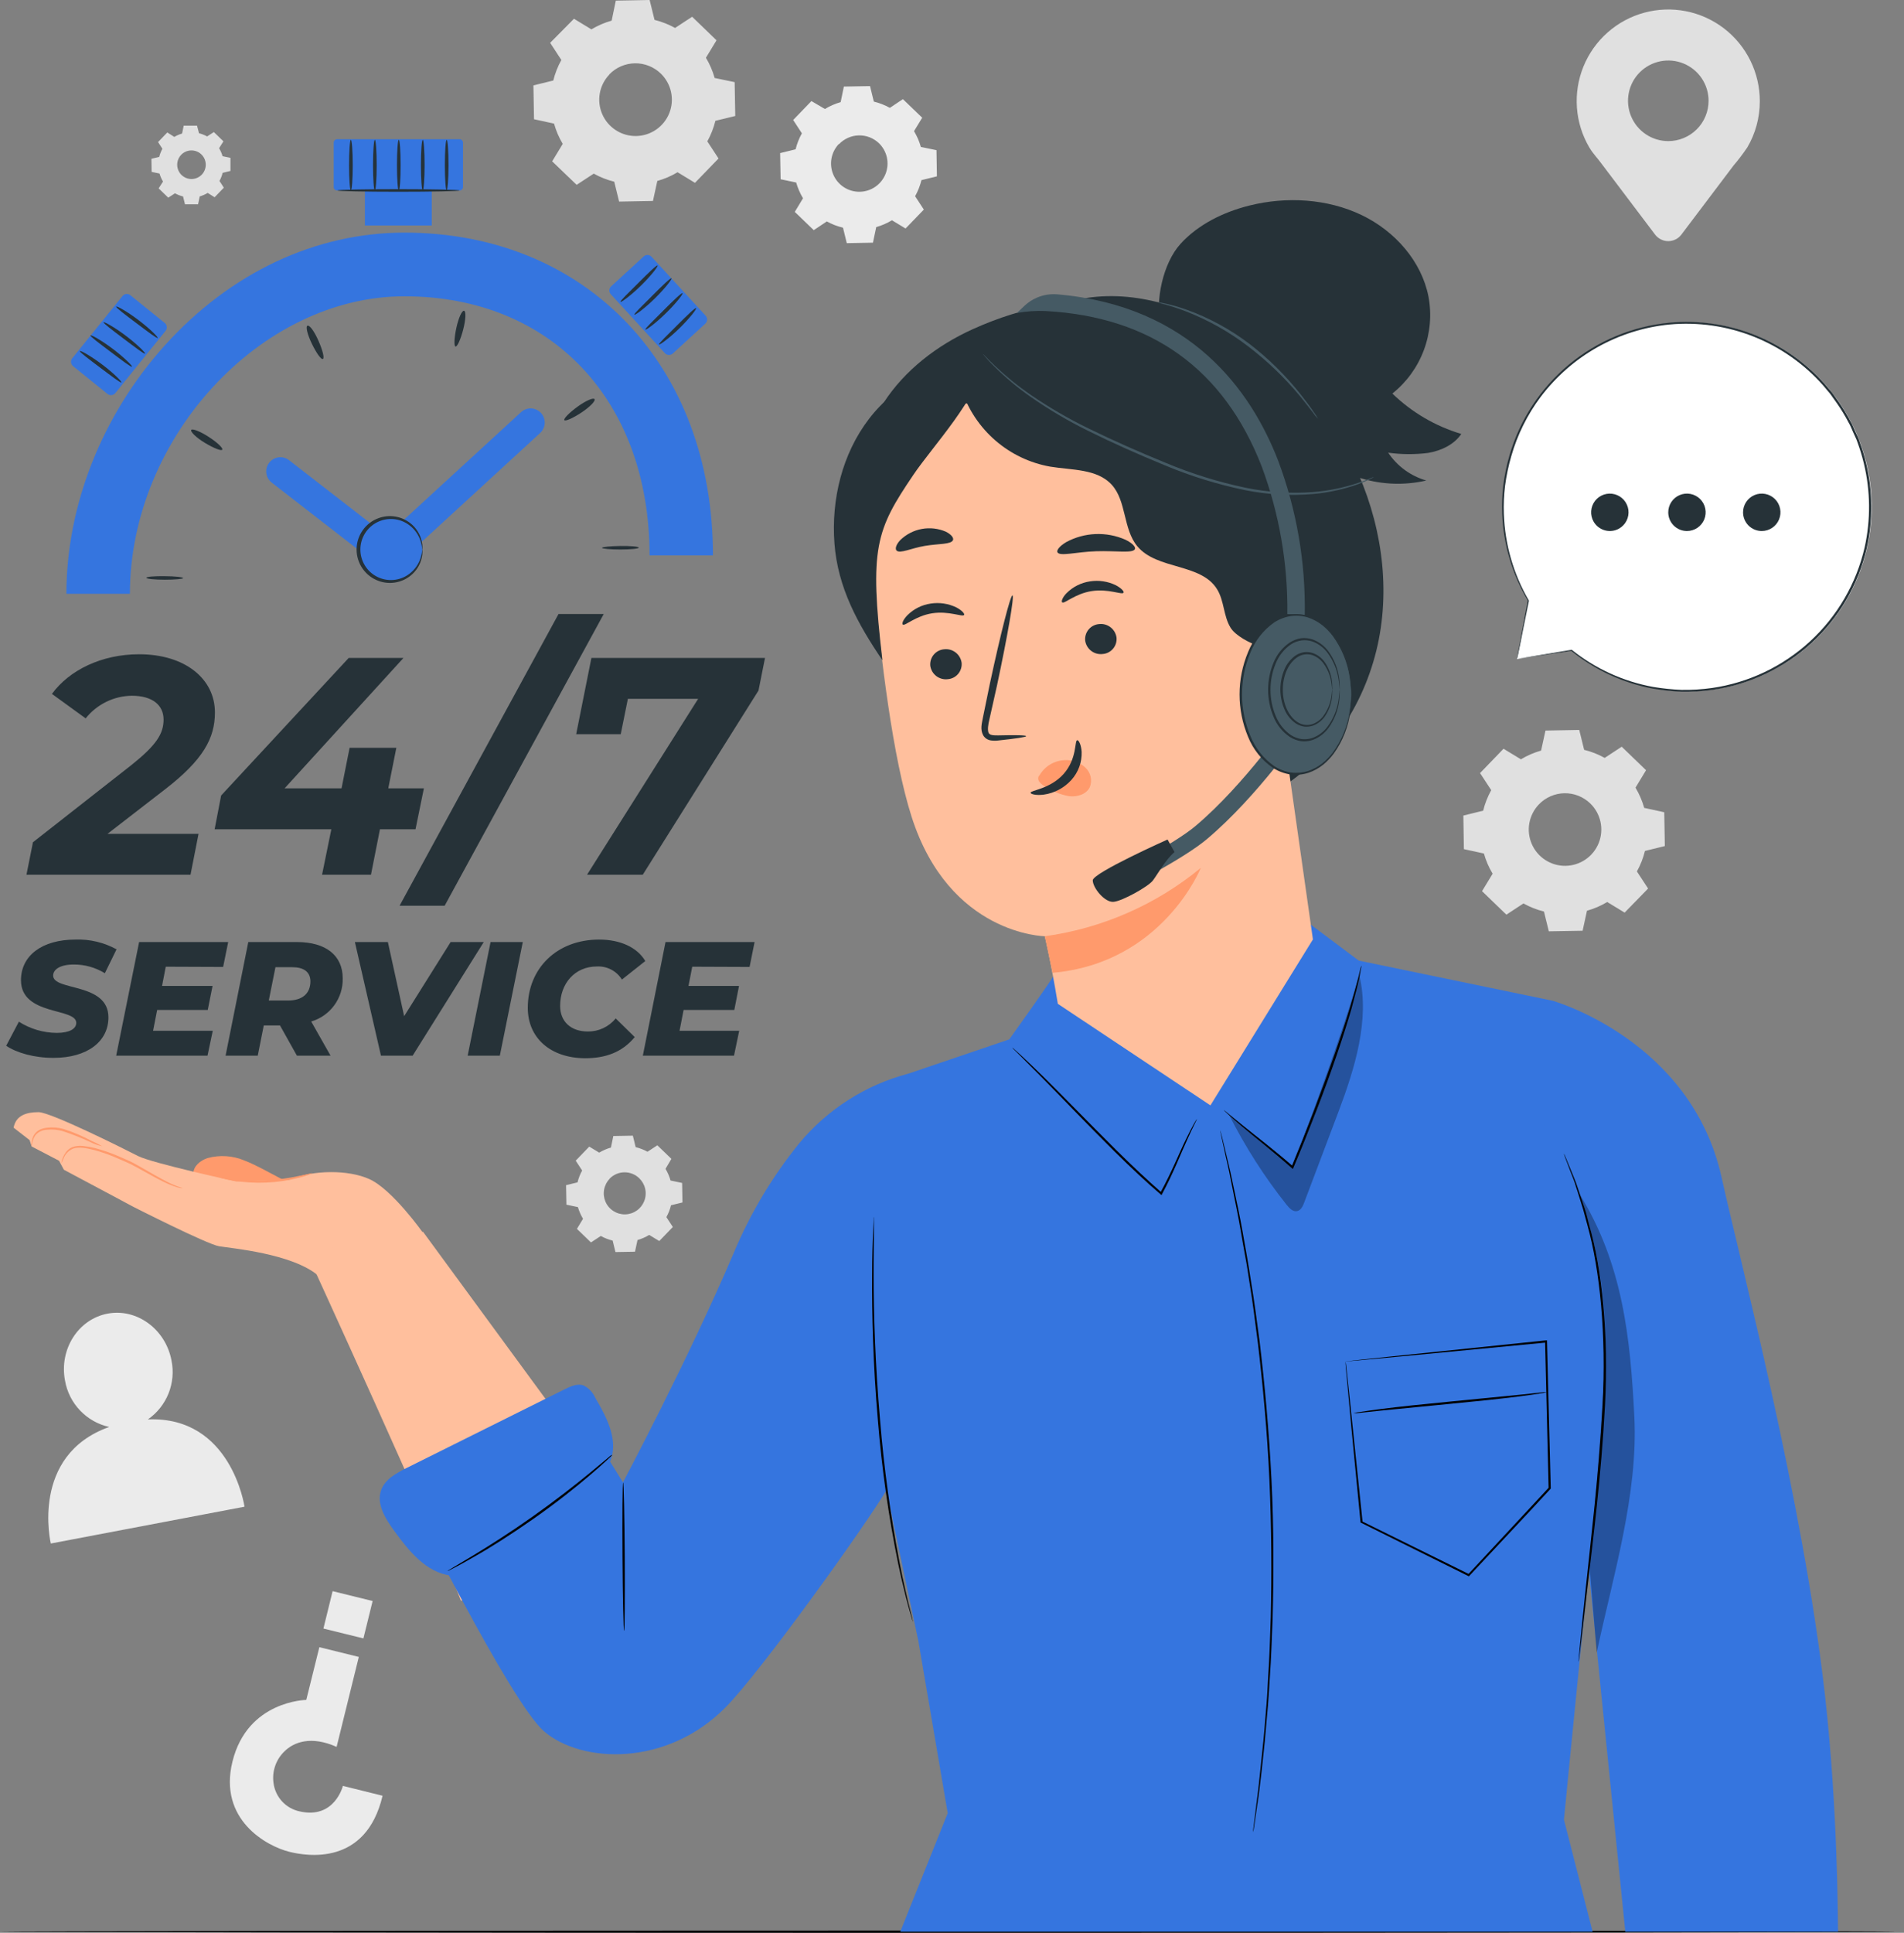 <svg width="136" height="138" viewBox="0 0 136 138" fill="none" xmlns="http://www.w3.org/2000/svg">
<rect x="0" y="0" width="136" height="138" fill="#808080" stroke="none"/>
<path d="M42.242 2.096C42.695 1.825 43.182 1.615 43.69 1.473L43.986 0.044L46.403 0L46.752 1.42C47.264 1.546 47.757 1.74 48.218 1.996L49.439 1.196L51.18 2.877L50.423 4.123C50.694 4.575 50.904 5.061 51.046 5.568L52.475 5.864L52.519 8.28L51.099 8.626C50.973 9.138 50.779 9.632 50.523 10.093L51.323 11.316L49.641 13.054L48.396 12.297C47.944 12.569 47.458 12.778 46.951 12.92L46.639 14.35L44.223 14.393L43.874 12.973C43.363 12.847 42.871 12.653 42.41 12.397L41.187 13.197L39.44 11.519L40.196 10.273C39.925 9.821 39.716 9.334 39.574 8.825L38.144 8.514L38.101 6.097L39.521 5.749C39.647 5.236 39.841 4.743 40.097 4.282L39.296 3.058L40.997 1.339L42.242 2.096ZM43.532 5.316C43.175 5.685 42.936 6.151 42.844 6.656C42.753 7.161 42.813 7.681 43.017 8.152C43.222 8.622 43.561 9.022 43.993 9.299C44.424 9.577 44.928 9.721 45.441 9.712C45.954 9.703 46.453 9.543 46.874 9.25C47.296 8.958 47.622 8.548 47.81 8.07C47.998 7.593 48.041 7.071 47.932 6.569C47.824 6.068 47.569 5.61 47.2 5.253C46.955 5.015 46.664 4.828 46.346 4.702C46.028 4.576 45.689 4.514 45.346 4.52C45.005 4.526 44.667 4.599 44.353 4.735C44.04 4.872 43.756 5.069 43.519 5.316H43.532Z" fill="#E0E0E0"/>
<path d="M42.803 82.295C43.064 82.138 43.344 82.017 43.638 81.934L43.809 81.109L45.204 81.084L45.403 81.903C45.699 81.975 45.984 82.085 46.25 82.233L46.954 81.772L47.957 82.741L47.536 83.454C47.694 83.715 47.815 83.995 47.898 84.288L48.723 84.46L48.748 85.855L47.929 86.054C47.857 86.35 47.746 86.635 47.599 86.901L48.059 87.605L47.091 88.608L46.372 88.172C46.11 88.329 45.83 88.451 45.537 88.536L45.356 89.371L43.961 89.395L43.762 88.576C43.466 88.505 43.181 88.394 42.915 88.246L42.211 88.707L41.209 87.739L41.645 87.019C41.488 86.758 41.365 86.478 41.28 86.185L40.458 86.013L40.433 84.618L41.252 84.419C41.324 84.123 41.435 83.838 41.582 83.572L41.121 82.868L42.09 81.866L42.809 82.302L42.803 82.295ZM43.547 84.164C43.341 84.377 43.203 84.646 43.15 84.938C43.096 85.23 43.131 85.53 43.249 85.802C43.367 86.074 43.563 86.305 43.813 86.465C44.062 86.626 44.353 86.709 44.65 86.704C44.946 86.698 45.234 86.605 45.478 86.436C45.721 86.267 45.909 86.029 46.017 85.753C46.126 85.477 46.15 85.175 46.086 84.886C46.023 84.596 45.875 84.332 45.662 84.126C45.521 83.989 45.355 83.881 45.173 83.808C44.99 83.735 44.796 83.698 44.599 83.701C44.403 83.703 44.209 83.744 44.028 83.821C43.848 83.899 43.684 84.011 43.547 84.151V84.164Z" fill="#E0E0E0"/>
<path d="M12.435 9.784C12.613 9.677 12.805 9.593 13.005 9.535L13.123 8.972H14.073L14.216 9.514C14.418 9.565 14.612 9.641 14.795 9.741L15.275 9.429L15.96 10.09L15.649 10.582C15.756 10.76 15.84 10.951 15.898 11.152L16.461 11.27V12.204L15.901 12.341C15.852 12.543 15.777 12.738 15.677 12.92L15.988 13.4L15.328 14.085L14.836 13.774C14.658 13.881 14.466 13.965 14.266 14.023L14.148 14.586H13.213L13.076 14.026C12.874 13.977 12.679 13.902 12.497 13.802L12.018 14.113L11.332 13.45L11.644 12.961C11.536 12.783 11.452 12.591 11.395 12.391L10.831 12.273L10.815 11.338L11.373 11.201C11.424 10.999 11.501 10.805 11.6 10.622L11.289 10.143L11.949 9.457L12.441 9.769L12.435 9.784ZM12.942 11.052C12.802 11.197 12.708 11.381 12.672 11.58C12.636 11.778 12.66 11.983 12.741 12.168C12.821 12.354 12.955 12.511 13.125 12.62C13.294 12.729 13.493 12.786 13.695 12.783C13.897 12.779 14.093 12.716 14.259 12.601C14.425 12.486 14.553 12.324 14.627 12.136C14.701 11.948 14.718 11.742 14.675 11.545C14.633 11.348 14.533 11.167 14.387 11.027C14.291 10.934 14.177 10.86 14.052 10.811C13.927 10.762 13.794 10.738 13.66 10.74C13.525 10.742 13.393 10.771 13.27 10.825C13.147 10.878 13.036 10.955 12.942 11.052Z" fill="#E0E0E0"/>
<path d="M58.922 7.782C59.273 7.57 59.651 7.406 60.046 7.293L60.276 6.182L62.145 6.147L62.416 7.253C62.815 7.351 63.2 7.501 63.559 7.701L64.493 7.079L65.872 8.405L65.287 9.364C65.5 9.716 65.664 10.095 65.776 10.492L66.891 10.722L66.922 12.591L65.819 12.861C65.719 13.263 65.566 13.649 65.365 14.011L65.988 14.963L64.683 16.315L63.711 15.726C63.36 15.938 62.982 16.102 62.587 16.215L62.353 17.327L60.485 17.361L60.214 16.256C59.811 16.16 59.422 16.011 59.059 15.81L58.125 16.433L56.77 15.128L57.358 14.157C57.147 13.804 56.982 13.425 56.87 13.03L55.758 12.799L55.724 10.931L56.829 10.66C56.927 10.261 57.078 9.878 57.278 9.52L56.655 8.567L57.959 7.216L58.922 7.782ZM59.925 10.274C59.648 10.561 59.462 10.924 59.391 11.317C59.321 11.71 59.368 12.115 59.528 12.481C59.687 12.847 59.951 13.157 60.287 13.372C60.623 13.588 61.016 13.699 61.415 13.692C61.814 13.684 62.202 13.559 62.529 13.331C62.857 13.103 63.11 12.783 63.256 12.411C63.401 12.04 63.434 11.633 63.349 11.243C63.263 10.854 63.065 10.498 62.777 10.221C62.585 10.038 62.358 9.895 62.111 9.8C61.863 9.705 61.6 9.66 61.335 9.668C61.07 9.675 60.809 9.734 60.567 9.843C60.325 9.951 60.106 10.106 59.925 10.299V10.274Z" fill="#EBEBEB"/>
<path d="M108.638 54.213C109.088 53.942 109.573 53.732 110.079 53.59L110.391 52.161L112.804 52.117L113.153 53.537C113.666 53.662 114.159 53.856 114.62 54.113L115.837 53.313L117.575 54.992L116.821 56.237C117.091 56.69 117.3 57.175 117.444 57.682L118.874 57.993L118.917 60.407L117.497 60.756C117.372 61.267 117.178 61.76 116.921 62.219L117.721 63.44L116.046 65.159L114.8 64.402C114.349 64.673 113.863 64.883 113.355 65.025L113.044 66.454L110.631 66.495L110.282 65.081C109.771 64.955 109.278 64.761 108.818 64.505L107.598 65.305L105.86 63.627L106.617 62.381C106.345 61.931 106.136 61.446 105.994 60.939L104.564 60.628L104.524 58.23L105.941 57.881C106.067 57.369 106.261 56.876 106.517 56.415L105.717 55.197L107.395 53.459L108.641 54.216L108.638 54.213ZM109.924 57.43C109.568 57.799 109.33 58.265 109.239 58.769C109.148 59.273 109.209 59.793 109.414 60.263C109.618 60.732 109.957 61.131 110.388 61.408C110.82 61.685 111.323 61.828 111.835 61.819C112.347 61.809 112.846 61.648 113.266 61.356C113.687 61.064 114.012 60.654 114.2 60.177C114.387 59.7 114.43 59.179 114.321 58.678C114.212 58.178 113.957 57.72 113.589 57.364C113.344 57.127 113.055 56.941 112.738 56.816C112.422 56.691 112.083 56.63 111.743 56.636C111.402 56.642 111.066 56.715 110.754 56.852C110.442 56.988 110.16 57.184 109.924 57.43Z" fill="#E0E0E0"/>
<path d="M125.7 7.228C125.702 6.222 125.471 5.23 125.027 4.327C124.583 3.425 123.936 2.637 123.138 2.025C122.339 1.414 121.41 0.994 120.424 0.8C119.437 0.606 118.418 0.642 117.448 0.905C116.477 1.168 115.58 1.652 114.827 2.319C114.073 2.985 113.484 3.817 113.104 4.748C112.725 5.68 112.565 6.686 112.638 7.689C112.71 8.692 113.014 9.665 113.524 10.532L113.542 10.557C113.791 10.981 114.106 11.283 114.424 11.725L118.226 16.757C118.336 16.9 118.478 17.016 118.64 17.095C118.802 17.175 118.98 17.216 119.16 17.216C119.341 17.216 119.519 17.175 119.681 17.095C119.843 17.016 119.984 16.9 120.094 16.757L123.831 11.809C124.171 11.412 124.488 10.996 124.781 10.563L124.797 10.545C125.39 9.54 125.702 8.395 125.7 7.228ZM119.16 10.075C118.591 10.074 118.035 9.905 117.562 9.588C117.09 9.272 116.721 8.822 116.504 8.296C116.287 7.77 116.23 7.192 116.342 6.634C116.453 6.076 116.727 5.563 117.13 5.161C117.532 4.759 118.045 4.486 118.603 4.375C119.161 4.264 119.74 4.321 120.265 4.539C120.791 4.757 121.24 5.126 121.556 5.599C121.872 6.072 122.041 6.628 122.041 7.197C122.041 7.575 121.966 7.95 121.821 8.299C121.677 8.648 121.464 8.966 121.197 9.233C120.929 9.5 120.612 9.712 120.262 9.856C119.913 10.001 119.538 10.075 119.16 10.075Z" fill="#E0E0E0"/>
<path d="M10.564 101.344C11.226 100.884 11.739 100.238 12.039 99.489C12.338 98.739 12.411 97.918 12.248 97.128C11.822 94.889 9.757 93.391 7.674 93.793C5.591 94.194 4.217 96.331 4.644 98.573C4.783 99.375 5.157 100.117 5.719 100.707C6.28 101.296 7.004 101.705 7.799 101.883C2.125 103.901 3.629 110.204 3.629 110.204L17.465 107.576C17.465 107.576 16.53 101.092 10.564 101.344Z" fill="#EBEBEB"/>
<path d="M27.326 128.213L24.493 127.509C24.493 127.509 23.904 129.901 21.407 129.331C20.924 129.23 20.484 128.981 20.149 128.619C19.815 128.257 19.601 127.799 19.538 127.31C19.479 126.9 19.518 126.482 19.652 126.09C19.786 125.698 20.01 125.344 20.307 125.055C20.986 124.376 22.226 123.912 24.044 124.725L25.629 118.301L22.811 117.606L21.877 121.371C21.877 121.371 17.676 121.418 16.605 125.772C15.577 129.938 19.074 131.825 20.675 132.218C21.902 132.52 26.14 133.252 27.326 128.213Z" fill="#EBEBEB"/>
<path d="M23.101 116.276L25.958 116.979L26.616 114.31L23.758 113.606L23.101 116.276Z" fill="#EBEBEB"/>
<path d="M135.39 137.919C135.39 137.962 105.078 138 67.697 138C30.315 138 0 137.95 0 137.919C0 137.888 30.303 137.838 67.697 137.838C105.09 137.838 135.39 137.872 135.39 137.919Z" fill="black"/>
<path d="M7.676 59.537H14.181L13.608 62.455H1.89L2.354 60.135L9.407 54.607C11.151 53.212 11.684 52.396 11.684 51.378C11.684 50.359 10.909 49.674 9.407 49.674C8.774 49.684 8.15 49.834 7.582 50.113C7.013 50.393 6.514 50.795 6.119 51.291L3.709 49.544C4.954 47.84 7.268 46.713 9.937 46.713C13.21 46.713 15.352 48.46 15.352 50.87C15.352 52.704 14.515 54.252 11.793 56.354L7.676 59.537Z" fill="#263238"/>
<path d="M29.68 59.208H27.139L26.498 62.455H23.004L23.667 59.208H15.331L15.795 56.797L24.906 46.978H28.818L20.329 56.286H24.396L24.972 53.39H28.31L27.734 56.286H30.278L29.68 59.208Z" fill="#263238"/>
<path d="M39.894 43.84H43.124L31.761 64.667H28.541L39.894 43.84Z" fill="#263238"/>
<path d="M54.643 46.978L54.179 49.302L45.911 62.455H41.931L49.866 49.896H44.849L44.338 52.419H41.156L42.243 46.978H54.643Z" fill="#263238"/>
<path d="M0.442 74.666L1.349 72.947C2.156 73.463 3.093 73.74 4.052 73.747C4.936 73.747 5.447 73.47 5.447 73.028C5.447 71.935 1.498 72.539 1.498 69.986C1.498 68.232 2.996 67.083 5.4 67.083C6.42 67.049 7.43 67.29 8.324 67.781L7.49 69.487C6.819 69.075 6.047 68.859 5.26 68.865C4.307 68.865 3.796 69.213 3.796 69.655C3.796 70.77 7.745 70.132 7.745 72.639C7.745 74.379 6.213 75.529 3.834 75.529C2.438 75.535 1.174 75.164 0.442 74.666Z" fill="#263238"/>
<path d="M11.84 69.022L11.575 70.392H15.184L14.839 72.108H11.226L10.934 73.597H15.197L14.823 75.372H8.299L9.937 67.26H16.299L15.938 69.038L11.84 69.022Z" fill="#263238"/>
<path d="M22.229 72.934L23.611 75.372H21.207L19.999 73.214H18.841L18.411 75.372H16.113L17.735 67.26H21.207C23.285 67.26 24.48 68.225 24.48 69.851C24.497 70.541 24.285 71.217 23.878 71.774C23.471 72.332 22.891 72.739 22.229 72.934ZM20.884 69.057H19.675L19.199 71.436H20.569C21.581 71.436 22.173 70.95 22.173 70.056C22.16 69.371 21.671 69.057 20.884 69.057Z" fill="#263238"/>
<path d="M34.554 67.26L29.475 75.372H27.211L25.349 67.26H27.706L28.868 72.554L32.188 67.26H34.554Z" fill="#263238"/>
<path d="M35.04 67.26H37.342L35.703 75.372H33.405L35.04 67.26Z" fill="#263238"/>
<path d="M37.699 71.961C37.699 69.139 39.776 67.084 42.794 67.084C44.292 67.084 45.512 67.632 46.092 68.616L44.422 69.94C44.236 69.638 43.972 69.391 43.657 69.227C43.343 69.063 42.989 68.986 42.635 69.005C41.056 69.005 40.01 70.223 40.01 71.824C40.01 72.917 40.754 73.648 41.997 73.648C42.376 73.65 42.751 73.567 43.094 73.406C43.437 73.244 43.74 73.008 43.98 72.714L45.338 74.047C44.422 75.153 43.227 75.557 41.776 75.557C39.291 75.536 37.699 74.084 37.699 71.961Z" fill="#263238"/>
<path d="M49.446 69.022L49.178 70.392H52.787L52.451 72.108H48.829L48.539 73.597H52.8L52.429 75.372H45.917L47.537 67.26H53.899L53.541 69.038L49.446 69.022Z" fill="#263238"/>
<path d="M9.28 42.397H4.743C4.743 36.082 7.3 29.629 11.756 24.678C16.446 19.474 22.534 16.609 28.883 16.609C41.86 16.609 50.925 26.082 50.925 39.654H46.397C46.397 28.589 39.362 21.156 28.893 21.156C18.629 21.147 9.28 31.273 9.28 42.397Z" fill="#3575DF"/>
<path d="M11.769 41.138C12.494 41.138 13.083 41.209 13.08 41.275C13.077 41.34 12.491 41.39 11.769 41.39C11.046 41.39 10.455 41.331 10.455 41.253C10.455 41.175 11.046 41.125 11.769 41.138Z" fill="#263238"/>
<path d="M14.901 31.19C15.524 31.589 15.944 31.997 15.875 32.105C15.807 32.215 15.252 31.993 14.63 31.617C14.007 31.24 13.593 30.826 13.658 30.701C13.723 30.576 14.293 30.794 14.901 31.19Z" fill="#263238"/>
<path d="M22.749 24.336C23.044 25 23.191 25.582 23.06 25.632C22.929 25.682 22.596 25.199 22.278 24.548C21.961 23.897 21.814 23.302 21.967 23.253C22.12 23.203 22.456 23.664 22.749 24.336Z" fill="#263238"/>
<path d="M33.087 23.52C32.907 24.224 32.661 24.766 32.539 24.741C32.418 24.716 32.443 24.118 32.598 23.405C32.754 22.692 32.997 22.16 33.146 22.188C33.296 22.216 33.268 22.82 33.087 23.52Z" fill="#263238"/>
<path d="M41.532 29.455C40.928 29.853 40.383 30.096 40.312 29.997C40.24 29.897 40.66 29.467 41.246 29.041C41.831 28.614 42.379 28.374 42.467 28.499C42.554 28.623 42.136 29.053 41.532 29.455Z" fill="#263238"/>
<path d="M44.313 39.234C43.591 39.234 43.002 39.178 43.002 39.115C43.002 39.053 43.588 38.991 44.313 38.981C45.039 38.972 45.624 39.025 45.628 39.1C45.631 39.175 45.045 39.234 44.313 39.234Z" fill="#263238"/>
<path d="M27.653 40.585C27.427 40.587 27.207 40.511 27.03 40.37L19.404 34.454C19.192 34.288 19.055 34.046 19.023 33.78C18.99 33.514 19.064 33.245 19.23 33.034C19.395 32.822 19.637 32.685 19.904 32.652C20.17 32.62 20.438 32.694 20.65 32.859L27.606 38.253L37.213 29.431C37.41 29.249 37.67 29.152 37.937 29.162C38.205 29.172 38.457 29.288 38.64 29.484C38.822 29.68 38.918 29.94 38.908 30.208C38.898 30.475 38.783 30.728 38.587 30.91L28.351 40.314C28.161 40.49 27.912 40.587 27.653 40.585Z" fill="#3575DF"/>
<path d="M32.825 9.94H24.081C23.945 9.94 23.835 10.051 23.835 10.186V13.353C23.835 13.489 23.945 13.6 24.081 13.6H32.825C32.961 13.6 33.071 13.489 33.071 13.353V10.186C33.071 10.051 32.961 9.94 32.825 9.94Z" fill="#3575DF"/>
<path d="M30.839 11.771H26.065V16.099H30.839V11.771Z" fill="#3575DF"/>
<path d="M8.748 21.138L5.162 25.579C5.022 25.752 5.049 26.005 5.222 26.144L7.674 28.124C7.846 28.263 8.099 28.236 8.239 28.064L11.825 23.623C11.964 23.45 11.937 23.197 11.764 23.058L9.312 21.078C9.14 20.939 8.887 20.965 8.748 21.138Z" fill="#3575DF"/>
<path d="M32.825 13.598C32.825 13.651 30.867 13.692 28.466 13.692C26.065 13.692 24.106 13.651 24.106 13.598C24.106 13.545 26.062 13.505 28.466 13.505C30.87 13.505 32.825 13.549 32.825 13.598Z" fill="#263238"/>
<path d="M8.667 27.301C8.617 27.357 7.957 26.852 7.141 26.239C6.325 25.625 5.661 25.127 5.702 25.065C5.742 25.003 6.474 25.407 7.299 26.027C8.125 26.647 8.713 27.248 8.667 27.301Z" fill="#263238"/>
<path d="M9.427 26.183C9.377 26.239 8.717 25.734 7.901 25.121C7.085 24.507 6.419 24.009 6.459 23.947C6.5 23.884 7.235 24.289 8.06 24.912C8.885 25.535 9.474 26.13 9.427 26.183Z" fill="#263238"/>
<path d="M10.358 25.246C10.311 25.302 9.651 24.798 8.835 24.184C8.019 23.571 7.365 23.073 7.393 23.01C7.421 22.948 8.169 23.353 8.991 23.976C9.813 24.598 10.408 25.193 10.358 25.246Z" fill="#263238"/>
<path d="M11.26 24.128C11.214 24.184 10.55 23.68 9.734 23.066C8.919 22.453 8.255 21.954 8.299 21.892C8.343 21.83 9.074 22.235 9.896 22.857C10.719 23.48 11.307 24.075 11.26 24.128Z" fill="#263238"/>
<path d="M50.403 22.541L46.543 18.336C46.393 18.172 46.139 18.162 45.975 18.312L43.654 20.443C43.49 20.593 43.48 20.847 43.63 21.01L47.49 25.215C47.64 25.379 47.894 25.39 48.057 25.24L50.379 23.109C50.542 22.959 50.553 22.704 50.403 22.541Z" fill="#3575DF"/>
<path d="M44.32 21.552C44.273 21.496 44.868 20.929 45.597 20.2C46.325 19.471 46.914 18.902 46.97 18.955C47.026 19.008 46.519 19.671 45.781 20.393C45.042 21.116 44.364 21.605 44.32 21.552Z" fill="#263238"/>
<path d="M45.313 22.468C45.263 22.412 45.861 21.845 46.587 21.116C47.312 20.387 47.907 19.818 47.963 19.871C48.019 19.924 47.508 20.587 46.773 21.309C46.038 22.032 45.357 22.521 45.313 22.468Z" fill="#263238"/>
<path d="M46.101 23.53C46.051 23.474 46.649 22.907 47.375 22.179C48.1 21.45 48.695 20.88 48.751 20.933C48.807 20.986 48.297 21.646 47.558 22.369C46.82 23.091 46.145 23.583 46.101 23.53Z" fill="#263238"/>
<path d="M47.072 24.598C47.022 24.542 47.62 23.975 48.346 23.246C49.072 22.517 49.666 21.948 49.722 22C49.778 22.053 49.268 22.717 48.53 23.439C47.792 24.162 47.116 24.641 47.072 24.598Z" fill="#263238"/>
<path d="M25.062 13.595C24.991 13.595 24.932 12.786 24.932 11.793C24.932 10.799 24.991 9.986 25.062 9.986C25.134 9.986 25.196 10.796 25.196 11.793C25.196 12.789 25.137 13.595 25.062 13.595Z" fill="#263238"/>
<path d="M26.775 13.595C26.703 13.595 26.644 12.786 26.644 11.793C26.644 10.799 26.703 9.986 26.775 9.986C26.846 9.986 26.906 10.796 26.906 11.793C26.906 12.789 26.846 13.595 26.775 13.595Z" fill="#263238"/>
<path d="M28.485 13.595C28.413 13.595 28.354 12.786 28.354 11.793C28.354 10.799 28.413 9.986 28.485 9.986C28.556 9.986 28.616 10.796 28.616 11.793C28.616 12.789 28.559 13.595 28.485 13.595Z" fill="#263238"/>
<path d="M30.197 13.595C30.122 13.595 30.066 12.786 30.066 11.793C30.066 10.799 30.122 9.986 30.197 9.986C30.272 9.986 30.328 10.796 30.328 11.793C30.328 12.789 30.269 13.595 30.197 13.595Z" fill="#263238"/>
<path d="M31.907 13.595C31.835 13.595 31.776 12.786 31.776 11.793C31.776 10.799 31.835 9.986 31.907 9.986C31.979 9.986 32.038 10.796 32.038 11.793C32.038 12.789 31.966 13.595 31.907 13.595Z" fill="#263238"/>
<path d="M29.504 40.847C30.397 39.954 30.397 38.507 29.504 37.614C28.611 36.722 27.164 36.722 26.271 37.614C25.379 38.507 25.379 39.954 26.271 40.847C27.164 41.739 28.611 41.739 29.504 40.847Z" fill="#3575DF"/>
<path d="M30.173 39.235C30.151 39.235 30.154 39.033 30.058 38.687C29.919 38.205 29.625 37.782 29.22 37.485C28.896 37.244 28.511 37.098 28.108 37.063C27.706 37.029 27.302 37.106 26.941 37.288C26.58 37.469 26.277 37.747 26.065 38.091C25.853 38.435 25.741 38.831 25.741 39.235C25.741 39.639 25.853 40.035 26.065 40.379C26.277 40.723 26.58 41.001 26.941 41.182C27.302 41.364 27.706 41.442 28.108 41.407C28.511 41.372 28.896 41.226 29.22 40.985C29.624 40.688 29.918 40.265 30.058 39.783C30.154 39.438 30.151 39.235 30.173 39.235C30.195 39.235 30.173 39.285 30.173 39.382C30.178 39.524 30.163 39.666 30.129 39.805C30.017 40.325 29.727 40.789 29.307 41.116C28.994 41.362 28.623 41.525 28.23 41.589C27.837 41.653 27.434 41.617 27.059 41.483C26.594 41.319 26.192 41.014 25.907 40.612C25.623 40.209 25.47 39.728 25.47 39.235C25.47 38.742 25.623 38.261 25.907 37.859C26.192 37.456 26.594 37.151 27.059 36.987C27.434 36.854 27.837 36.817 28.23 36.881C28.623 36.945 28.993 37.106 29.307 37.351C29.726 37.68 30.017 38.145 30.129 38.665C30.163 38.804 30.178 38.946 30.173 39.089C30.188 39.179 30.182 39.235 30.173 39.235Z" fill="#263238"/>
<path d="M108.345 47.063L112.25 46.44C114.809 48.505 118.049 49.538 121.331 49.336C124.614 49.133 127.702 47.711 129.988 45.347C132.275 42.983 133.595 39.85 133.688 36.563C133.782 33.275 132.642 30.072 130.494 27.582C128.345 25.092 125.343 23.496 122.077 23.108C118.811 22.719 115.518 23.567 112.846 25.483C110.173 27.399 108.314 30.246 107.633 33.464C106.953 36.681 107.501 40.037 109.17 42.871L108.345 47.063Z" fill="white"/>
<path d="M108.345 47.064C108.345 47.064 108.345 46.976 108.389 46.799L108.538 46.002C108.672 45.285 108.871 44.236 109.13 42.866C109.131 42.861 109.132 42.857 109.135 42.853C109.137 42.85 109.14 42.846 109.144 42.844C109.148 42.842 109.152 42.84 109.157 42.84C109.161 42.839 109.166 42.84 109.17 42.841C109.173 42.839 109.176 42.839 109.18 42.839C109.183 42.839 109.186 42.839 109.189 42.841L109.133 42.885C108.019 41.003 107.388 38.875 107.299 36.691C107.271 36.011 107.297 35.33 107.377 34.654C107.469 33.931 107.617 33.215 107.819 32.515C108.554 29.974 110.036 27.713 112.071 26.024C114.107 24.335 116.602 23.296 119.235 23.042C121.301 22.847 123.383 23.142 125.313 23.903C127.243 24.665 128.967 25.871 130.343 27.423L130.872 28.046C131.037 28.264 131.184 28.491 131.346 28.709C131.653 29.152 131.933 29.614 132.183 30.092C132.32 30.322 132.407 30.578 132.523 30.818C132.638 31.057 132.756 31.297 132.834 31.552C133.019 32.047 133.172 32.552 133.292 33.066C133.771 35.062 133.787 37.141 133.339 39.145C132.738 41.749 131.361 44.111 129.39 45.917C127.419 47.723 124.947 48.888 122.299 49.259C121.572 49.358 120.838 49.401 120.104 49.387C119.422 49.354 118.743 49.282 118.07 49.169C115.928 48.77 113.919 47.84 112.228 46.466H112.256L109.335 46.905L108.591 47.014L108.345 47.048L108.604 47.001L109.354 46.877L112.244 46.397H112.272C113.961 47.749 115.96 48.66 118.089 49.047C118.757 49.158 119.431 49.228 120.107 49.256C120.836 49.268 121.565 49.223 122.287 49.122C124.902 48.744 127.343 47.584 129.287 45.794C131.232 44.005 132.591 41.67 133.186 39.095C133.626 37.114 133.608 35.06 133.133 33.088C133.011 32.581 132.86 32.082 132.682 31.593C132.604 31.341 132.473 31.11 132.37 30.867C132.267 30.625 132.168 30.378 132.034 30.151C131.787 29.679 131.51 29.224 131.205 28.787C131.05 28.569 130.894 28.345 130.738 28.13L130.215 27.507C128.856 25.974 127.154 24.782 125.248 24.028C123.342 23.274 121.285 22.98 119.244 23.169C117.438 23.348 115.688 23.899 114.105 24.788C112.522 25.678 111.141 26.886 110.048 28.336C109.097 29.604 108.385 31.037 107.95 32.561C107.748 33.255 107.6 33.963 107.504 34.679C107.422 35.349 107.393 36.025 107.417 36.7C107.493 38.869 108.104 40.986 109.195 42.863C109.201 42.869 109.204 42.877 109.204 42.886C109.204 42.895 109.201 42.903 109.195 42.91C109.189 42.914 109.181 42.917 109.173 42.917C109.165 42.917 109.158 42.914 109.152 42.91L109.208 42.891C108.934 44.245 108.722 45.285 108.585 46.005C108.513 46.357 108.457 46.628 108.42 46.808C108.382 46.989 108.345 47.064 108.345 47.064Z" fill="#263238"/>
<path d="M124.504 36.581C124.503 36.317 124.581 36.058 124.728 35.838C124.874 35.618 125.083 35.446 125.327 35.344C125.571 35.243 125.84 35.216 126.1 35.268C126.359 35.319 126.597 35.447 126.784 35.633C126.972 35.821 127.099 36.059 127.15 36.318C127.202 36.578 127.175 36.847 127.073 37.091C126.972 37.335 126.8 37.544 126.58 37.69C126.36 37.837 126.101 37.915 125.837 37.914C125.483 37.913 125.145 37.773 124.895 37.523C124.645 37.273 124.505 36.934 124.504 36.581Z" fill="#263238"/>
<path d="M119.16 36.581C119.16 36.317 119.237 36.058 119.384 35.838C119.53 35.618 119.739 35.446 119.983 35.345C120.227 35.243 120.495 35.216 120.755 35.267C121.014 35.319 121.252 35.446 121.44 35.632C121.627 35.819 121.754 36.057 121.806 36.316C121.858 36.576 121.832 36.844 121.731 37.089C121.63 37.333 121.458 37.542 121.239 37.689C121.019 37.836 120.76 37.914 120.496 37.914C120.142 37.914 119.803 37.774 119.553 37.524C119.302 37.274 119.161 36.935 119.16 36.581Z" fill="#263238"/>
<path d="M113.831 37.247C113.699 37.018 113.638 36.755 113.655 36.492C113.672 36.228 113.768 35.975 113.928 35.766C114.089 35.556 114.309 35.399 114.559 35.314C114.809 35.229 115.079 35.22 115.334 35.289C115.589 35.357 115.818 35.5 115.993 35.698C116.167 35.897 116.278 36.143 116.313 36.405C116.347 36.667 116.303 36.933 116.186 37.17C116.07 37.407 115.885 37.604 115.656 37.736C115.349 37.912 114.985 37.96 114.643 37.868C114.301 37.777 114.009 37.553 113.831 37.247Z" fill="#263238"/>
<path d="M20.535 84.388C19.716 83.999 18.336 83.186 17.483 82.868C16.64 82.507 15.699 82.444 14.814 82.688C14.313 82.856 13.812 83.258 13.809 83.787L17.156 86.256L20.535 85.366V84.388Z" fill="#FF9A6C"/>
<path d="M16.872 84.355C16.872 84.355 10.859 83.05 9.856 82.536C8.853 82.022 3.628 79.406 2.753 79.406C1.878 79.406 1.131 79.643 0.972 80.515L2.115 81.402L2.261 81.857L4.217 82.875L4.562 83.517L9.545 86.176C9.545 86.176 14.77 88.829 15.642 88.979C16.514 89.128 20.867 89.493 22.73 91.078L30.203 88.007C30.203 88.007 28.045 84.943 26.383 84.186C24.9 83.514 22.412 83.514 20.671 84.227L16.872 84.355Z" fill="#FFBF9D"/>
<path d="M21.873 89.37C21.873 89.37 31.387 110.116 32.919 114.283C32.919 114.283 43.554 112.533 43.918 106.632L30.216 87.947L21.873 89.37Z" fill="#FFBF9D"/>
<path d="M13.039 84.824C13.039 84.824 13.001 84.824 12.936 84.824C12.839 84.814 12.743 84.794 12.649 84.765C12.308 84.661 11.977 84.527 11.659 84.366C11.254 84.17 10.784 83.911 10.267 83.622C10.009 83.478 9.738 83.326 9.454 83.18C9.171 83.033 8.863 82.906 8.548 82.769C7.966 82.505 7.364 82.286 6.748 82.115C6.185 81.974 5.643 81.868 5.235 82.005C5.077 82.069 4.933 82.164 4.813 82.285C4.693 82.406 4.599 82.55 4.537 82.709C4.491 82.831 4.438 82.949 4.378 83.064C4.378 83.064 4.378 83.027 4.394 82.965C4.415 82.869 4.443 82.775 4.478 82.684C4.533 82.539 4.607 82.402 4.699 82.276C4.82 82.105 4.989 81.973 5.185 81.897C5.426 81.816 5.683 81.79 5.935 81.822C6.218 81.85 6.498 81.899 6.773 81.968C7.402 82.134 8.017 82.35 8.61 82.616C8.922 82.753 9.233 82.881 9.523 83.033C9.812 83.186 10.08 83.345 10.339 83.491C10.853 83.787 11.313 84.055 11.709 84.26C12.015 84.427 12.333 84.574 12.659 84.699C12.902 84.79 13.039 84.808 13.039 84.824Z" fill="#FF9A6C"/>
<path d="M7.303 81.84C7.009 81.781 6.726 81.682 6.459 81.547C5.816 81.244 5.156 80.981 4.481 80.76C4.112 80.655 3.726 80.622 3.345 80.663C3.192 80.668 3.043 80.703 2.905 80.767C2.766 80.832 2.643 80.923 2.541 81.037C2.419 81.206 2.339 81.401 2.308 81.606C2.305 81.686 2.289 81.765 2.261 81.84C2.246 81.761 2.246 81.68 2.261 81.6C2.273 81.378 2.344 81.163 2.466 80.978C2.562 80.848 2.685 80.741 2.828 80.666C2.991 80.589 3.165 80.539 3.345 80.52C3.746 80.469 4.154 80.5 4.544 80.61C5.228 80.83 5.891 81.111 6.524 81.451C6.79 81.567 7.05 81.697 7.303 81.84Z" fill="#FF9A6C"/>
<path d="M22.313 83.766C22.313 83.766 22.229 83.815 22.07 83.871C21.842 83.954 21.61 84.024 21.376 84.083C20.602 84.284 19.81 84.402 19.012 84.435C18.214 84.469 17.415 84.421 16.627 84.292C16.315 84.239 16.085 84.186 15.92 84.139C15.831 84.126 15.746 84.097 15.668 84.055C15.668 84.03 16.041 84.102 16.645 84.177C17.428 84.273 18.218 84.306 19.006 84.273C19.794 84.233 20.579 84.128 21.351 83.962C21.927 83.85 22.291 83.744 22.313 83.766Z" fill="#FF9A6C"/>
<path d="M110.889 71.449L97.05 68.584L93.624 66.015L75.345 69.54C75.052 70.075 72.091 74.211 72.091 74.211L64.891 76.655C61.831 77.459 59.1 79.202 57.081 81.638C55.161 84.009 53.589 86.641 52.41 89.454C49.171 97.056 44.497 105.837 44.497 105.837L41.567 101.116L29.216 106.933C29.216 106.933 36.45 121.517 38.845 123.6C41.508 125.914 47.63 126.182 51.862 121.865C54.412 119.262 61.783 108.973 63.318 106.398L65.598 117.166L67.694 129.458L64.306 137.918H113.757L111.711 129.921C111.711 129.921 113.726 109.079 114.283 105.199C115.594 96.047 110.889 71.449 110.889 71.449Z" fill="#3575DF"/>
<path d="M110.889 71.449C110.889 71.449 120.792 74.227 122.972 84.07C124.292 90.034 128.776 107.034 130.355 121.028C131.289 129.349 131.264 137.038 131.289 137.919H116.093L109.653 74.227L110.889 71.449Z" fill="#3575DF"/>
<path d="M85.49 79.901C85.49 79.901 85.49 79.938 85.45 80.003L85.309 80.29C85.185 80.542 84.998 80.913 84.796 81.383C84.357 82.317 83.84 83.703 83.005 85.251L82.965 85.329L82.896 85.269C81.868 84.394 80.754 83.342 79.601 82.205C77.562 80.181 75.774 78.297 74.454 76.961L72.881 75.382L72.448 74.956C72.396 74.908 72.348 74.856 72.305 74.8C72.365 74.838 72.421 74.883 72.47 74.934L72.919 75.338C73.305 75.694 73.853 76.22 74.529 76.88C75.871 78.197 77.674 80.069 79.707 82.09C80.859 83.227 81.968 84.27 82.983 85.16L82.871 85.179C83.712 83.653 84.248 82.274 84.709 81.346C84.936 80.875 85.126 80.514 85.263 80.268C85.325 80.159 85.378 80.066 85.422 79.994C85.441 79.961 85.464 79.929 85.49 79.901Z" fill="black"/>
<path d="M97.243 68.936C97.242 69.009 97.233 69.082 97.215 69.153C97.184 69.309 97.147 69.515 97.1 69.776C96.988 70.312 96.788 71.084 96.533 72.025C95.994 73.893 95.123 76.475 94.042 79.262C93.472 80.738 92.912 82.133 92.388 83.369L92.348 83.466L92.27 83.397C90.859 82.152 89.595 81.171 88.739 80.442C88.309 80.078 87.973 79.785 87.745 79.579L87.493 79.343C87.434 79.287 87.406 79.259 87.409 79.256C87.445 79.274 87.478 79.297 87.509 79.324L87.776 79.545L88.795 80.374C89.67 81.084 90.943 82.046 92.37 83.285L92.251 83.313C92.765 82.068 93.323 80.679 93.889 79.206C94.957 76.403 95.845 73.865 96.409 71.994C96.689 71.059 96.894 70.293 97.031 69.761C97.091 69.508 97.14 69.306 97.178 69.138C97.194 69.069 97.216 69.001 97.243 68.936Z" fill="black"/>
<path d="M65.209 115.787C65.196 115.766 65.186 115.743 65.181 115.719L65.115 115.507C65.059 115.299 64.981 115.025 64.882 114.685C64.776 114.33 64.673 113.891 64.549 113.38C64.424 112.869 64.29 112.284 64.156 111.636C63.467 108.257 62.983 104.84 62.705 101.403C62.353 97.377 62.275 93.718 62.294 91.074C62.294 89.75 62.328 88.679 62.366 87.941C62.384 87.58 62.397 87.296 62.406 87.088C62.406 87.001 62.406 86.926 62.422 86.867C62.419 86.842 62.419 86.817 62.422 86.792C62.424 86.818 62.424 86.844 62.422 86.87V87.091C62.422 87.3 62.422 87.583 62.422 87.941C62.422 88.682 62.397 89.75 62.403 91.074C62.403 93.715 62.509 97.371 62.861 101.388C63.141 104.82 63.609 108.233 64.262 111.614C64.39 112.262 64.508 112.86 64.63 113.358C64.751 113.856 64.841 114.314 64.941 114.669L65.147 115.497L65.193 115.712C65.209 115.762 65.212 115.787 65.209 115.787Z" fill="black"/>
<path d="M111.711 82.368C111.729 82.395 111.744 82.424 111.755 82.455C111.783 82.521 111.82 82.605 111.864 82.711C111.963 82.947 112.097 83.281 112.271 83.701C112.359 83.919 112.461 84.156 112.561 84.42L112.857 85.292C112.963 85.604 113.075 85.943 113.196 86.298C113.318 86.653 113.399 87.042 113.508 87.444C114.442 90.648 114.909 95.285 114.641 100.358C114.373 105.431 113.776 110.012 113.396 113.3C113.206 114.944 113.05 116.28 112.941 117.215C112.888 117.666 112.844 118.024 112.813 118.276L112.776 118.554C112.774 118.585 112.767 118.617 112.757 118.647C112.753 118.616 112.753 118.585 112.757 118.554L112.779 118.273C112.804 118.018 112.838 117.651 112.879 117.208C112.966 116.274 113.103 114.941 113.28 113.288C113.62 109.981 114.193 105.415 114.467 100.352C114.741 95.288 114.28 90.677 113.386 87.472L113.075 86.326L112.763 85.323C112.664 85.012 112.57 84.716 112.483 84.448C112.396 84.18 112.29 83.941 112.206 83.723C112.044 83.296 111.92 82.963 111.826 82.723C111.789 82.614 111.758 82.53 111.733 82.462C111.721 82.432 111.713 82.4 111.711 82.368Z" fill="black"/>
<path d="M44.578 116.441C44.534 116.441 44.481 114.068 44.463 111.147C44.444 108.226 44.463 105.854 44.509 105.854C44.556 105.854 44.606 108.226 44.625 111.147C44.643 114.068 44.625 116.441 44.578 116.441Z" fill="black"/>
<path d="M89.514 130.812V130.681C89.514 130.588 89.539 130.463 89.558 130.301C89.601 129.959 89.66 129.47 89.738 128.841C89.779 128.529 89.822 128.171 89.872 127.788C89.922 127.405 89.959 126.982 90.006 126.543C90.096 125.639 90.221 124.615 90.317 123.475C90.364 122.908 90.411 122.311 90.464 121.691C90.517 121.071 90.542 120.423 90.582 119.754C90.676 118.415 90.716 116.979 90.769 115.472C90.838 112.455 90.828 109.135 90.672 105.656C90.517 102.178 90.199 98.871 89.847 95.872C89.651 94.374 89.48 92.951 89.259 91.628C89.156 90.964 89.066 90.323 88.947 89.709C88.829 89.096 88.733 88.507 88.636 87.944C88.446 86.82 88.228 85.811 88.05 84.92C87.96 84.475 87.879 84.061 87.801 83.674C87.724 83.288 87.639 82.949 87.568 82.637L87.256 81.202C87.225 81.043 87.197 80.918 87.178 80.828C87.16 80.738 87.157 80.697 87.157 80.697C87.172 80.738 87.185 80.779 87.194 80.822L87.291 81.192L87.636 82.625L87.882 83.659C87.963 84.039 88.05 84.45 88.147 84.904C88.331 85.792 88.558 86.801 88.754 87.925C88.858 88.488 88.962 89.076 89.066 89.691C89.178 90.314 89.268 90.936 89.377 91.609C89.601 92.936 89.779 94.359 89.981 95.856C90.339 98.859 90.644 102.169 90.819 105.65C90.993 109.132 90.981 112.458 90.903 115.478C90.844 116.989 90.8 118.424 90.701 119.763C90.657 120.433 90.626 121.08 90.573 121.703C90.52 122.326 90.464 122.921 90.414 123.491C90.327 124.631 90.193 125.671 90.103 126.555C90.05 127.007 90 127.427 89.956 127.801C89.913 128.174 89.853 128.536 89.807 128.853C89.716 129.476 89.645 129.968 89.598 130.307L89.539 130.687C89.534 130.73 89.526 130.771 89.514 130.812Z" fill="black"/>
<path d="M96.097 97.199H96.159L96.356 97.177L97.119 97.09L100.036 96.779L110.422 95.701H110.5V95.779C110.578 98.921 110.671 102.477 110.768 106.249V106.283L110.746 106.305L109.5 107.653L104.96 112.505L104.919 112.548L104.866 112.52L97.215 108.721L97.181 108.706V108.677C96.848 105.205 96.558 102.334 96.38 100.319C96.287 99.329 96.216 98.55 96.166 98.012C96.144 97.753 96.125 97.554 96.113 97.408C96.1 97.261 96.113 97.208 96.113 97.208C96.113 97.208 96.113 97.283 96.141 97.42C96.169 97.557 96.181 97.772 96.212 98.043C96.268 98.588 96.353 99.37 96.462 100.366C96.67 102.365 96.966 105.221 97.327 108.674L97.29 108.621L104.95 112.399L104.86 112.414L109.391 107.544L110.637 106.199L110.615 106.255C110.525 102.484 110.437 98.93 110.363 95.785L110.444 95.854L100.089 96.844L97.153 97.118L96.371 97.187L96.169 97.205L96.097 97.199Z" fill="black"/>
<path d="M110.519 99.393C110.342 99.442 110.162 99.476 109.98 99.496C109.631 99.552 109.127 99.623 108.501 99.704C107.255 99.863 105.514 100.047 103.599 100.23L98.692 100.71L97.206 100.866C97.026 100.895 96.844 100.908 96.661 100.906C96.838 100.857 97.018 100.823 97.2 100.803C97.549 100.747 98.053 100.676 98.679 100.595C99.925 100.436 101.665 100.252 103.584 100.069L108.488 99.589L109.974 99.433C110.154 99.404 110.336 99.391 110.519 99.393Z" fill="black"/>
<g opacity="0.3">
<path d="M113.527 111.639L114.05 118.001C115.206 112.551 117.021 106.694 116.738 101.132C116.454 95.57 115.931 90.248 112.798 85.213C114.16 89.004 114.785 93.021 114.639 97.046C114.352 103.555 113.527 111.639 113.527 111.639Z" fill="black"/>
</g>
<path d="M42.517 99.796C42.349 99.413 42.051 99.101 41.676 98.915C41.24 98.765 40.767 98.977 40.353 99.182L29.055 104.806C28.311 105.177 27.498 105.616 27.224 106.395C26.866 107.391 27.535 108.444 28.158 109.3C29.198 110.729 30.444 112.286 32.206 112.489L41.925 105.825C43.112 105.65 43.85 104.327 43.794 103.128C43.738 101.929 43.121 100.836 42.517 99.796Z" fill="#3575DF"/>
<path d="M43.744 103.87C43.715 103.91 43.682 103.947 43.644 103.979L43.333 104.269C43.065 104.518 42.67 104.87 42.175 105.293C41.181 106.143 39.77 107.274 38.126 108.426C36.482 109.578 34.978 110.528 33.835 111.169C33.268 111.496 32.804 111.752 32.48 111.92L32.107 112.11C32.02 112.153 31.973 112.172 31.97 112.166C32.006 112.132 32.047 112.103 32.091 112.082L32.449 111.864L33.776 111.07C34.894 110.397 36.417 109.432 38.042 108.283C39.668 107.133 41.088 106.022 42.09 105.197L43.283 104.209L43.594 103.945C43.7 103.895 43.741 103.864 43.744 103.87Z" fill="black"/>
<g opacity="0.3">
<path d="M97.097 69.649C95.767 74.065 93.905 79.06 92.332 83.351C90.993 82.215 89.118 80.711 87.776 79.571C88.931 81.862 90.318 84.03 91.915 86.039C92.102 86.272 92.351 86.528 92.641 86.472C92.93 86.415 93.061 86.117 93.161 85.849L95.611 79.362C96.757 76.329 97.863 72.791 97.097 69.649Z" fill="black"/>
</g>
<path d="M76.077 21.608C80.125 20.444 83.912 21.608 87.646 23.545C91.379 25.482 94.391 28.68 96.34 32.402C98.395 36.322 99.305 40.891 98.56 45.253C97.816 49.616 95.35 53.727 91.657 56.153C86.609 59.478 79.652 59.304 74.454 56.224C69.257 53.145 65.835 47.468 64.928 41.492C64.306 37.375 64.81 33.034 66.732 29.347C68.653 25.66 72.05 22.67 76.074 21.605" fill="#263238"/>
<path d="M89.368 34.28C88.586 32.776 88.621 30.991 88.194 29.347C87.26 25.732 83.959 23.119 80.371 22.076C77.036 21.101 73.178 21.833 69.472 23.508C66.937 24.657 64.63 26.42 63.116 28.756C62.126 30.321 61.525 32.1 61.363 33.946C61.2 35.791 61.481 37.648 62.182 39.362L80.677 34.498C82.601 35.744 84.572 37.03 86.799 37.612C87.447 37.812 88.135 37.844 88.798 37.702C89.127 37.624 89.427 37.454 89.662 37.21C89.896 36.967 90.056 36.661 90.121 36.329C90.199 35.588 89.707 34.937 89.368 34.28Z" fill="#263238"/>
<path d="M93.78 67.073L89.007 33.497C88.795 31.909 88.072 30.29 86.475 30.364L69.659 28.745C64.39 28.988 61.917 35.907 62.384 41.148C62.904 46.984 63.767 54.087 65.109 58.298C67.809 66.758 74.626 66.846 74.626 66.846C74.626 66.846 75.04 68.527 75.56 71.672L86.459 78.922L93.78 67.073Z" fill="#FFBF9D"/>
<path d="M66.448 47.537C66.49 47.827 66.644 48.09 66.876 48.269C67.109 48.447 67.403 48.528 67.694 48.493C67.837 48.483 67.977 48.444 68.105 48.379C68.233 48.314 68.347 48.224 68.439 48.114C68.532 48.005 68.601 47.877 68.644 47.74C68.687 47.603 68.701 47.459 68.687 47.316C68.645 47.026 68.491 46.763 68.258 46.584C68.026 46.405 67.733 46.324 67.442 46.357C67.298 46.368 67.159 46.407 67.031 46.473C66.903 46.538 66.79 46.629 66.697 46.738C66.605 46.848 66.535 46.975 66.492 47.113C66.45 47.25 66.435 47.394 66.448 47.537Z" fill="#263238"/>
<path d="M64.487 44.594C64.645 44.718 65.393 43.971 66.592 43.787C67.79 43.604 68.756 44.074 68.865 43.906C68.918 43.831 68.737 43.594 68.314 43.37C67.741 43.092 67.096 42.996 66.467 43.096C65.844 43.188 65.267 43.478 64.82 43.921C64.493 44.258 64.409 44.528 64.487 44.594Z" fill="#263238"/>
<path d="M77.513 45.737C77.554 46.028 77.707 46.291 77.94 46.47C78.173 46.65 78.466 46.73 78.758 46.696C78.902 46.686 79.041 46.647 79.169 46.582C79.297 46.517 79.411 46.427 79.504 46.317C79.596 46.207 79.666 46.08 79.709 45.943C79.751 45.806 79.766 45.662 79.752 45.519C79.711 45.228 79.557 44.965 79.324 44.785C79.092 44.606 78.798 44.525 78.506 44.56C78.363 44.57 78.224 44.609 78.096 44.674C77.968 44.739 77.854 44.83 77.762 44.939C77.669 45.049 77.6 45.176 77.557 45.313C77.514 45.45 77.499 45.594 77.513 45.737Z" fill="#263238"/>
<path d="M75.874 43.008C76.033 43.133 76.784 42.386 77.98 42.202C79.175 42.018 80.144 42.488 80.253 42.32C80.306 42.245 80.125 42.009 79.702 41.784C79.128 41.506 78.482 41.41 77.852 41.51C77.221 41.603 76.637 41.897 76.186 42.348C75.874 42.66 75.79 42.971 75.874 43.008Z" fill="#263238"/>
<path d="M73.296 52.559C73.296 52.49 72.526 52.475 71.299 52.506C70.988 52.506 70.677 52.506 70.605 52.304C70.533 52.101 70.577 51.746 70.67 51.37C70.845 50.587 71.028 49.766 71.222 48.906C71.969 45.4 72.467 42.538 72.321 42.51C72.174 42.482 71.458 45.313 70.708 48.8C70.53 49.663 70.359 50.488 70.2 51.276C70.138 51.64 69.998 52.064 70.225 52.497C70.285 52.599 70.367 52.685 70.466 52.749C70.565 52.814 70.678 52.854 70.795 52.867C70.971 52.891 71.149 52.891 71.324 52.867C72.548 52.737 73.302 52.624 73.296 52.559Z" fill="#263238"/>
<path d="M74.629 66.847C78.723 66.284 82.581 64.594 85.771 61.967C85.771 61.967 83.052 68.771 75.183 69.456L74.629 66.847Z" fill="#FF9A6C"/>
<path d="M74.243 55.368C74.426 55.047 74.689 54.778 75.005 54.586C75.322 54.394 75.682 54.286 76.052 54.272C76.321 54.256 76.59 54.296 76.843 54.387C77.096 54.479 77.328 54.621 77.525 54.804C77.715 54.98 77.847 55.209 77.903 55.462C77.959 55.715 77.935 55.979 77.836 56.218C77.584 56.719 76.924 56.928 76.329 56.841C75.733 56.727 75.166 56.497 74.66 56.162C74.509 56.085 74.375 55.979 74.264 55.851C74.21 55.792 74.175 55.718 74.162 55.638C74.15 55.559 74.162 55.478 74.196 55.405" fill="#FF9A6C"/>
<path d="M76.945 52.849C76.746 52.868 76.945 54.17 75.971 55.26C74.996 56.35 73.598 56.421 73.613 56.602C73.613 56.689 73.962 56.807 74.548 56.736C75.311 56.63 76.012 56.258 76.528 55.686C77.023 55.138 77.286 54.419 77.26 53.681C77.226 53.13 77.033 52.831 76.945 52.849Z" fill="#263238"/>
<path d="M75.532 39.433C75.701 39.744 76.871 39.405 78.301 39.358C79.73 39.311 80.926 39.523 81.066 39.202C81.128 39.05 80.885 38.776 80.378 38.53C79.708 38.237 78.98 38.101 78.249 38.131C77.519 38.161 76.805 38.357 76.161 38.704C75.679 38.991 75.458 39.286 75.532 39.433Z" fill="#263238"/>
<path d="M64.041 39.309C64.293 39.548 65.075 39.141 66.065 38.975C67.055 38.81 67.933 38.879 68.07 38.564C68.136 38.412 67.961 38.163 67.556 37.96C67.016 37.728 66.42 37.66 65.842 37.767C65.264 37.873 64.73 38.149 64.308 38.558C63.994 38.891 63.922 39.19 64.041 39.309Z" fill="#263238"/>
<path d="M92.089 31.405C89.822 26.597 81.62 20.628 76.413 21.696L68.693 27.849C69.157 29.245 69.989 30.491 71.102 31.453C72.214 32.416 73.566 33.06 75.015 33.317C76.556 33.573 78.362 33.458 79.415 34.616C80.468 35.774 80.215 37.767 81.234 38.998C82.644 40.704 85.808 40.193 86.948 42.093C87.449 42.921 87.39 43.999 87.901 44.821C88.586 45.914 91.728 47.001 92.883 46.446C94.039 45.892 93.777 43.824 94.029 42.681C94.462 40.735 94.051 39.81 93.69 38.801C92.846 36.41 93.173 33.697 92.089 31.405Z" fill="#263238"/>
<path d="M89.436 47.953C89.34 47.306 89.853 45.671 90.476 45.462C92.139 44.939 95.231 44.606 95.919 48.928C96.854 54.845 90.738 54.561 90.697 54.393C90.657 54.225 89.772 50.177 89.436 47.953Z" fill="#FFBF9D"/>
<path d="M92.145 51.871C92.17 51.847 92.261 51.928 92.457 51.977C92.718 52.045 92.996 52.007 93.229 51.871C93.814 51.544 94.182 50.47 94.042 49.399C93.976 48.891 93.797 48.403 93.519 47.973C93.434 47.797 93.308 47.644 93.151 47.528C92.994 47.412 92.812 47.336 92.619 47.306C92.496 47.294 92.372 47.325 92.269 47.394C92.167 47.464 92.092 47.567 92.058 47.686C92.005 47.864 92.058 47.976 92.03 47.998C92.002 48.019 91.89 47.92 91.896 47.667C91.906 47.517 91.968 47.374 92.071 47.263C92.213 47.113 92.409 47.026 92.616 47.02C93.076 46.979 93.55 47.331 93.836 47.764C94.17 48.236 94.384 48.782 94.459 49.355C94.612 50.551 94.179 51.763 93.363 52.158C93.212 52.23 93.047 52.267 92.88 52.267C92.713 52.267 92.548 52.23 92.398 52.158C92.18 52.002 92.127 51.884 92.145 51.871Z" fill="#FF9A6C"/>
<path d="M70.213 25.859C69.942 28.35 66.62 31.853 65.231 33.918C62.562 37.857 62.089 39.118 63.029 47.14C61.26 44.534 59.84 41.943 59.604 38.801C59.367 35.659 60.158 32.398 62.076 29.901C63.995 27.403 67.081 25.759 70.229 25.852" fill="#263238"/>
<path d="M84.323 17.411C85.568 16.038 87.368 15.144 89.237 14.677C91.899 14.01 94.823 14.191 97.246 15.349C99.669 16.508 101.544 18.681 102.033 21.173C102.273 22.452 102.16 23.773 101.705 24.994C101.251 26.214 100.473 27.287 99.454 28.098C100.839 29.441 102.528 30.43 104.377 30.982C103.873 31.739 102.942 32.181 102.001 32.34C101.056 32.458 100.099 32.452 99.155 32.321C99.799 33.284 100.764 33.987 101.877 34.308C100.344 34.661 98.746 34.609 97.24 34.155C95.767 33.709 94.357 33.075 93.045 32.271C88.489 29.627 85.976 27.31 82.9 23.24C82.498 21.484 83.068 18.787 84.323 17.411Z" fill="#263238"/>
<path d="M94.145 29.892C90.8 25.006 86.543 22.394 82.691 21.581L94.145 29.892Z" fill="#263238"/>
<path d="M82.691 21.581C82.868 21.652 83.05 21.707 83.236 21.746C83.588 21.846 84.096 21.998 84.706 22.232C86.295 22.849 87.789 23.688 89.144 24.723C90.499 25.756 91.733 26.937 92.825 28.245C93.236 28.753 93.569 29.179 93.784 29.46C93.891 29.619 94.012 29.767 94.145 29.905C94.055 29.735 93.951 29.572 93.834 29.419C93.634 29.108 93.317 28.687 92.915 28.174C91.851 26.826 90.625 25.615 89.265 24.567C87.894 23.522 86.372 22.692 84.75 22.107C84.261 21.933 83.761 21.789 83.255 21.674C83.07 21.628 82.882 21.597 82.691 21.581Z" fill="#455A64"/>
<path d="M98.131 34.055L98.056 34.08L97.838 34.167C97.652 34.248 97.371 34.354 97.004 34.479C95.965 34.827 94.888 35.046 93.796 35.133C92.178 35.253 90.55 35.149 88.96 34.822C87.013 34.412 85.109 33.819 83.274 33.05C81.312 32.249 79.462 31.427 77.815 30.621C76.352 29.913 74.944 29.097 73.602 28.179C72.7 27.558 71.848 26.866 71.054 26.111C70.768 25.847 70.562 25.626 70.432 25.489L70.267 25.324C70.229 25.289 70.21 25.271 70.207 25.274C70.204 25.277 70.207 25.296 70.254 25.336L70.407 25.514C70.541 25.669 70.74 25.897 71.029 26.171C71.81 26.948 72.655 27.657 73.555 28.291C74.892 29.231 76.301 30.064 77.768 30.783C79.419 31.602 81.266 32.43 83.23 33.233C85.077 34.005 86.994 34.596 88.954 34.999C90.56 35.319 92.203 35.41 93.834 35.267C94.924 35.167 95.998 34.931 97.029 34.563C97.393 34.423 97.67 34.308 97.854 34.214L98.063 34.111C98.109 34.071 98.134 34.059 98.131 34.055Z" fill="#455A64"/>
<path d="M80.486 63.381L79.922 62.279C79.963 62.257 83.874 60.252 85.378 58.987C88.922 56.01 92.179 51.255 92.214 51.202L93.241 51.903C93.104 52.105 89.856 56.848 86.178 59.937C84.559 61.289 80.651 63.297 80.486 63.381Z" fill="#455A64"/>
<path d="M83.398 59.94C83.398 59.94 78.054 62.325 78.054 62.854C78.054 63.384 78.901 64.442 79.537 64.389C80.172 64.337 82.009 63.303 82.339 62.879C82.669 62.456 83.255 61.366 83.896 60.836L83.398 59.94Z" fill="#263238"/>
<path d="M93.198 43.906L91.952 43.846C91.997 40.255 91.379 36.685 90.127 33.318C87.424 26.355 82.227 22.618 74.685 22.207C73.999 22.177 73.311 22.224 72.636 22.347L73.181 21.83C73.445 21.581 73.752 21.381 74.087 21.241C74.546 21.049 75.045 20.973 75.541 21.017C85.064 21.843 89.368 27.896 91.302 32.904C92.619 36.419 93.262 40.152 93.198 43.906Z" fill="#455A64"/>
<path d="M92.575 55.231C94.754 55.231 96.521 52.691 96.521 49.558C96.521 46.424 94.754 43.884 92.575 43.884C90.396 43.884 88.63 46.424 88.63 49.558C88.63 52.691 90.396 55.231 92.575 55.231Z" fill="#455A64"/>
<path d="M96.52 49.557C96.517 49.531 96.517 49.505 96.52 49.479C96.52 49.417 96.52 49.342 96.502 49.249C96.488 48.955 96.458 48.662 96.411 48.371C96.251 47.298 95.833 46.28 95.194 45.403C94.979 45.12 94.73 44.864 94.453 44.64C94.151 44.403 93.811 44.218 93.447 44.095C93.057 43.969 92.645 43.93 92.239 43.98C91.809 44.044 91.397 44.198 91.03 44.431C90.253 44.972 89.653 45.731 89.305 46.611C88.916 47.549 88.716 48.554 88.716 49.57C88.716 50.585 88.916 51.59 89.305 52.528C89.653 53.409 90.253 54.167 91.03 54.708C91.397 54.941 91.809 55.095 92.239 55.16C92.645 55.208 93.057 55.169 93.447 55.044C93.811 54.921 94.151 54.737 94.453 54.499C94.729 54.275 94.978 54.019 95.194 53.736C95.833 52.86 96.251 51.842 96.411 50.769C96.457 50.478 96.488 50.185 96.502 49.891C96.502 49.797 96.502 49.722 96.52 49.66C96.516 49.634 96.516 49.608 96.52 49.582C96.525 49.608 96.525 49.634 96.52 49.66V49.891C96.517 50.187 96.496 50.484 96.458 50.778C96.319 51.87 95.91 52.91 95.269 53.805C95.05 54.098 94.797 54.364 94.515 54.596C94.204 54.847 93.85 55.042 93.472 55.172C93.064 55.306 92.631 55.349 92.204 55.3C91.754 55.235 91.322 55.076 90.937 54.833C90.131 54.284 89.508 53.508 89.146 52.603C88.746 51.646 88.539 50.619 88.539 49.582C88.539 48.545 88.746 47.518 89.146 46.562C89.508 45.657 90.131 44.88 90.937 44.332C91.322 44.089 91.754 43.929 92.204 43.865C92.631 43.815 93.064 43.858 93.472 43.992C93.85 44.122 94.204 44.317 94.515 44.569C94.798 44.8 95.051 45.066 95.269 45.359C95.911 46.254 96.32 47.294 96.458 48.386C96.496 48.68 96.517 48.975 96.52 49.271V49.504C96.522 49.522 96.522 49.54 96.52 49.557Z" fill="#263238"/>
<path d="M93.183 52.852C94.57 52.852 95.695 51.234 95.695 49.239C95.695 47.244 94.57 45.627 93.183 45.627C91.795 45.627 90.669 47.244 90.669 49.239C90.669 51.234 91.795 52.852 93.183 52.852Z" fill="#455A64"/>
<path d="M95.695 49.239C95.677 49.239 95.695 48.965 95.605 48.483C95.501 47.806 95.234 47.165 94.827 46.614C94.55 46.237 94.166 45.951 93.724 45.795C93.479 45.716 93.22 45.692 92.964 45.724C92.695 45.764 92.437 45.86 92.208 46.007C91.719 46.347 91.341 46.824 91.121 47.377C90.874 47.969 90.749 48.604 90.75 49.246C90.747 49.887 90.873 50.522 91.121 51.114C91.341 51.667 91.719 52.144 92.208 52.484C92.437 52.631 92.695 52.727 92.964 52.768C93.22 52.799 93.479 52.775 93.724 52.696C94.166 52.54 94.55 52.255 94.827 51.877C95.234 51.327 95.501 50.685 95.605 50.009C95.683 49.526 95.677 49.252 95.695 49.255C95.7 49.32 95.7 49.386 95.695 49.451C95.695 49.641 95.683 49.83 95.658 50.018C95.575 50.717 95.317 51.383 94.907 51.955C94.622 52.358 94.22 52.665 93.755 52.833C93.493 52.922 93.215 52.952 92.939 52.92C92.648 52.875 92.369 52.769 92.121 52.609C91.603 52.258 91.202 51.76 90.968 51.179C90.711 50.566 90.579 49.909 90.579 49.244C90.579 48.58 90.711 47.922 90.968 47.309C91.202 46.728 91.603 46.231 92.121 45.879C92.368 45.72 92.646 45.614 92.936 45.568C93.212 45.536 93.492 45.566 93.755 45.655C94.22 45.823 94.622 46.13 94.907 46.533C95.317 47.105 95.575 47.772 95.658 48.47C95.683 48.658 95.695 48.847 95.695 49.037C95.7 49.104 95.7 49.172 95.695 49.239Z" fill="#263238"/>
<path d="M93.356 51.838C94.354 51.838 95.163 50.675 95.163 49.241C95.163 47.806 94.354 46.644 93.356 46.644C92.359 46.644 91.55 47.806 91.55 49.241C91.55 50.675 92.359 51.838 93.356 51.838Z" fill="#455A64"/>
<path d="M95.163 49.24C95.147 49.24 95.147 49.043 95.091 48.698C95.011 48.212 94.817 47.752 94.525 47.356C94.328 47.087 94.054 46.884 93.74 46.773C93.561 46.716 93.371 46.7 93.185 46.726C92.999 46.753 92.822 46.821 92.666 46.926C91.99 47.371 91.632 48.305 91.629 49.236C91.626 50.168 91.99 51.105 92.666 51.55C92.822 51.655 92.999 51.723 93.185 51.75C93.371 51.776 93.561 51.76 93.74 51.703C94.054 51.592 94.328 51.389 94.525 51.12C94.817 50.724 95.011 50.264 95.091 49.778C95.147 49.433 95.147 49.236 95.163 49.24C95.171 49.286 95.171 49.333 95.163 49.38C95.165 49.516 95.157 49.652 95.141 49.788C95.085 50.294 94.901 50.777 94.606 51.192C94.395 51.479 94.103 51.696 93.768 51.815C93.577 51.879 93.374 51.901 93.173 51.88C92.961 51.851 92.757 51.777 92.575 51.662C92.198 51.407 91.906 51.045 91.738 50.622C91.55 50.179 91.454 49.702 91.454 49.221C91.454 48.739 91.55 48.263 91.738 47.82C91.906 47.397 92.198 47.035 92.575 46.779C92.757 46.665 92.961 46.591 93.173 46.562C93.374 46.54 93.577 46.563 93.768 46.627C94.103 46.745 94.395 46.962 94.606 47.25C94.901 47.665 95.085 48.148 95.141 48.654C95.157 48.789 95.165 48.926 95.163 49.062C95.174 49.121 95.174 49.181 95.163 49.24Z" fill="#263238"/>
</svg>

